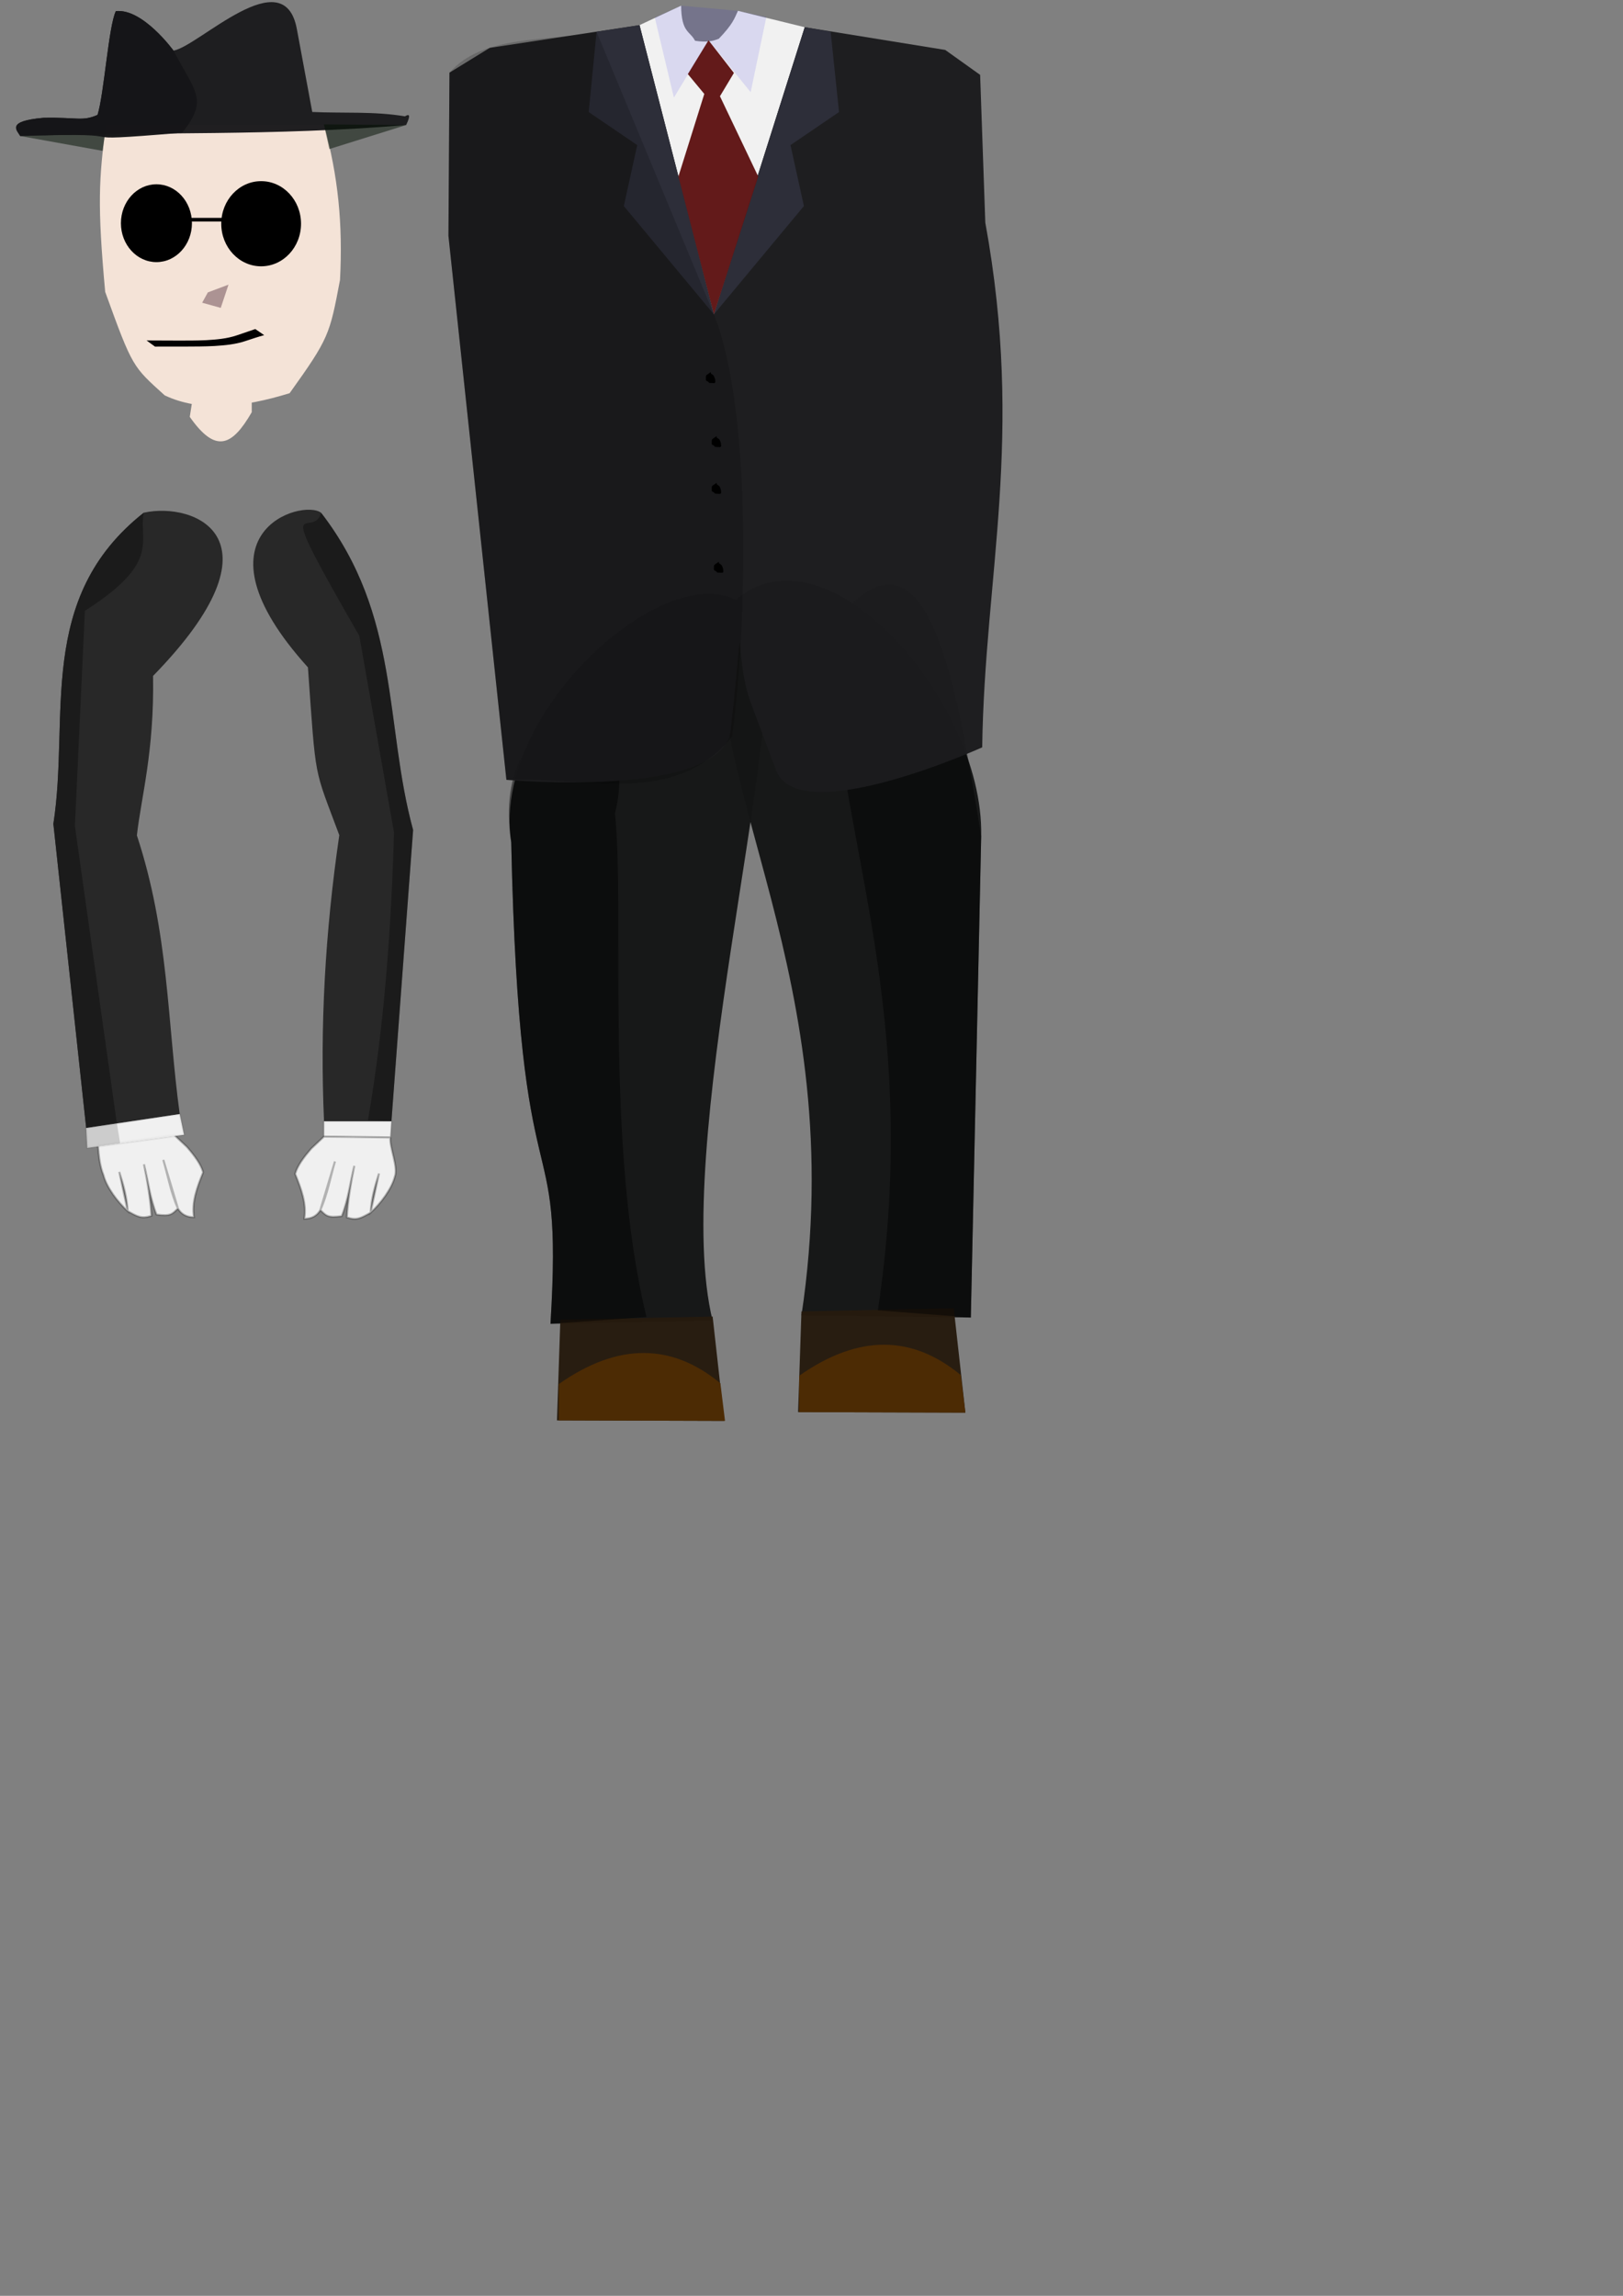 <?xml version="1.0" encoding="UTF-8" standalone="no"?>
<!-- Created with Inkscape (http://www.inkscape.org/) -->

<svg
   xmlns:osb="http://www.openswatchbook.org/uri/2009/osb"
   xmlns:dc="http://purl.org/dc/elements/1.1/"
   xmlns:cc="http://creativecommons.org/ns#"
   xmlns:rdf="http://www.w3.org/1999/02/22-rdf-syntax-ns#"
   xmlns:svg="http://www.w3.org/2000/svg"
   xmlns="http://www.w3.org/2000/svg"
   xmlns:xlink="http://www.w3.org/1999/xlink"
   xmlns:sodipodi="http://sodipodi.sourceforge.net/DTD/sodipodi-0.dtd"
   xmlns:inkscape="http://www.inkscape.org/namespaces/inkscape"
   width="210mm"
   height="297mm"
   viewBox="0 0 210 297"
   version="1.1"
   id="svg3719"
   inkscape:version="0.92.4 (5da689c313, 2019-01-14)"
   sodipodi:docname="agent.svg"
   inkscape:export-filename="C:\Users\srozm\agent.png"
   inkscape:export-xdpi="96"
   inkscape:export-ydpi="96">
  <rect x="0" y="0" width="210" height="297" fill="#808080" stroke="none"/>
  <defs
     id="defs3713">
    <linearGradient
       id="linearGradient2547"
       osb:paint="solid">
      <stop
         style="stop-color:#601616;stop-opacity:1;"
         offset="0"
         id="stop2545" />
    </linearGradient>
    <linearGradient
       inkscape:collect="always"
       xlink:href="#linearGradient2547"
       id="linearGradient2549"
       x1="87.745"
       y1="22.939"
       x2="98.106"
       y2="22.939"
       gradientUnits="userSpaceOnUse" />
  </defs>
  <sodipodi:namedview
     id="base"
     pagecolor="#a5acff"
     bordercolor="#666666"
     borderopacity="1.0"
     inkscape:pageopacity="0"
     inkscape:pageshadow="2"
     inkscape:zoom="0.49497475"
     inkscape:cx="-200.34292"
     inkscape:cy="670.17851"
     inkscape:document-units="mm"
     inkscape:current-layer="layer2"
     showgrid="false"
     inkscape:window-width="1920"
     inkscape:window-height="1137"
     inkscape:window-x="1912"
     inkscape:window-y="-8"
     inkscape:window-maximized="1" />
  <g
     inkscape:label="Layer 1"
     inkscape:groupmode="layer"
     id="layer1"
     style="display:inline">
    <path
       style="opacity:0.98;fill:#151616;fill-opacity:1;stroke:none;stroke-width:0.265px;stroke-linecap:butt;stroke-linejoin:miter;stroke-opacity:1"
       d="m 66.149,108.976 c 1.08,50.53 6.787,34.145 5.078,62.274 l 20.981,-0.401 C 86.792,148.799 101.683,94.62 98.849,82.249 93.413,65.993 63.113,89.703 66.149,108.976 Z"
       id="path4684"
       inkscape:connector-curvature="0"
       sodipodi:nodetypes="ccccc"
       inkscape:export-xdpi="96"
       inkscape:export-ydpi="96" />
    <path
       style="opacity:0.98;fill:#1a1a1a;fill-opacity:0.878;stroke:none;stroke-width:0.265px;stroke-linecap:butt;stroke-linejoin:miter;stroke-opacity:1"
       d="M 18.601,66.327 C 4.57,77.407 9.058,92.76 6.906,106.582 l 4.246,39.342 12.101,-1.802 C 21.626,132.161 21.872,120.669 17.712,108.075 18.248,103.189 19.974,97.275 19.804,87.442 37.215,69.598 25.155,64.879 18.601,66.327 Z"
       id="path4707"
       inkscape:connector-curvature="0"
       sodipodi:nodetypes="ccccccc"
       inkscape:export-xdpi="96"
       inkscape:export-ydpi="96" />
    <path
       style="opacity:0.98;fill:#261b0f;stroke:none;stroke-width:0.256px;stroke-linecap:butt;stroke-linejoin:miter;stroke-opacity:1;fill-opacity:1"
       d="m 72.504,170.721 -0.439,13.029 21.649,0.067 -1.506,-13.497 z"
       id="path4722"
       inkscape:connector-curvature="0"
       sodipodi:nodetypes="ccccc"
       inkscape:export-xdpi="96"
       inkscape:export-ydpi="96" />
    <path
       style="opacity:0.98;fill:#4d2b05;stroke:none;stroke-width:0.256px;stroke-linecap:butt;stroke-linejoin:miter;stroke-opacity:1;fill-opacity:1"
       d="m 72.296,183.75 0.012,-4.704 c 7.683,-5.399 14.63,-5.278 20.902,-0.095 l 0.601,4.866 z"
       id="path4724"
       inkscape:connector-curvature="0"
       sodipodi:nodetypes="ccccc"
       inkscape:export-xdpi="96"
       inkscape:export-ydpi="96" />
    <path
       style="opacity:0.98;fill:none;stroke:#000000;stroke-width:0.265px;stroke-linecap:butt;stroke-linejoin:miter;stroke-opacity:1"
       d="M 70.772,179.045 Z"
       id="path4726"
       inkscape:connector-curvature="0"
       inkscape:export-xdpi="96"
       inkscape:export-ydpi="96" />
    <path
       style="opacity:0.98;fill:#1a1a1a;fill-opacity:0.879;stroke:none;stroke-width:0.265px;stroke-linecap:butt;stroke-linejoin:miter;stroke-opacity:1"
       d="m 41.56,66.346 c 10.29,13.345 8.157,27.351 11.893,41.026 l -2.806,37.685 -8.72,0 C 41.383,132.823 42.064,120.62 43.901,108.04 40.564,99.067 40.912,101.324 39.843,86.335 24.14,68.947 39.136,64.441 41.56,66.346 Z"
       id="path4795"
       inkscape:connector-curvature="0"
       sodipodi:nodetypes="ccccccc"
       inkscape:export-xdpi="96"
       inkscape:export-ydpi="96" />
    <path
       style="display:inline;opacity:0.98;fill:#151616;fill-opacity:1;stroke:none;stroke-width:0.265px;stroke-linecap:butt;stroke-linejoin:miter;stroke-opacity:1"
       d="m 93.778,79.042 c -3.865,21.638 16.52,47.22 9.922,91.139 l 21.916,0.267 1.34,-62.274 C 127.36,90.057 105.317,65.456 93.778,79.042 Z"
       id="path4684-5"
       inkscape:connector-curvature="0"
       sodipodi:nodetypes="ccccc"
       inkscape:export-xdpi="96"
       inkscape:export-ydpi="96" />
    <path
       style="display:inline;opacity:0.98;fill:#261b0f;stroke:none;stroke-width:0.256px;stroke-linecap:butt;stroke-linejoin:miter;stroke-opacity:1;fill-opacity:1"
       d="m 103.701,169.651 -0.439,13.029 21.649,0.067 -1.506,-13.497 z"
       id="path4722-8"
       inkscape:connector-curvature="0"
       sodipodi:nodetypes="ccccc"
       inkscape:export-xdpi="96"
       inkscape:export-ydpi="96" />
    <path
       style="display:inline;opacity:0.98;fill:#4d2b05;stroke:none;stroke-width:0.256px;stroke-linecap:butt;stroke-linejoin:miter;stroke-opacity:1;fill-opacity:1"
       d="m 103.395,182.681 0.012,-4.704 c 7.683,-5.399 14.63,-5.278 20.902,-0.095 l 0.601,4.866 z"
       id="path4724-4"
       inkscape:connector-curvature="0"
       sodipodi:nodetypes="ccccc"
       inkscape:export-xdpi="96"
       inkscape:export-ydpi="96" />
    <path
       style="display:inline;opacity:0.98;fill:#000000;fill-opacity:0.332;stroke:none;stroke-width:0.265px;stroke-linecap:butt;stroke-linejoin:miter;stroke-opacity:1"
       d="m 41.56,66.346 c 10.29,13.345 8.157,27.351 11.894,41.026 l -2.806,37.685 -3.04,-0.134 c 2.141,-12.406 3.007,-24.812 3.374,-37.217 L 46.492,82.256 C 34.852,62.028 40.405,70.187 41.56,66.346 Z"
       id="path4795-6"
       inkscape:connector-curvature="0"
       sodipodi:nodetypes="ccccccc"
       inkscape:export-xdpi="96"
       inkscape:export-ydpi="96" />
    <path
       style="display:inline;opacity:0.98;fill:#1a1a1a;fill-opacity:0.878;stroke:none;stroke-width:0.265px;stroke-linecap:butt;stroke-linejoin:miter;stroke-opacity:1"
       d="M 18.601,66.327 C 4.57,77.407 9.058,92.76 6.906,106.582 l 4.246,39.342 3.949,-0.733 L 9.694,106.872 10.984,79.023 c 9.954,-6.35 6.911,-8.987 7.617,-12.695 z"
       id="path4707-3"
       inkscape:connector-curvature="0"
       sodipodi:nodetypes="ccccccc"
       inkscape:export-xdpi="96"
       inkscape:export-ydpi="96" />
    <path
       style="fill:#ffffff;fill-opacity:0.879;stroke:#000000;stroke-width:0.265px;stroke-linecap:butt;stroke-linejoin:miter;stroke-opacity:0.261"
       d="m 12.672,148.182 9.875,-1.347 c 0.528,0.496 0.901,0.838 1.654,1.559 0.937,1.087 1.766,2.173 2.079,3.26 -0.785,1.937 -1.509,3.874 -1.181,5.811 -0.945,0 -1.638,-0.378 -2.079,-1.134 -0.89,-2.02 -1.276,-4.185 -1.89,-6.284 l 1.89,6.284 c -0.742,0.718 -0.917,1.049 -2.764,0.791 -0.858,-2.169 -1.087,-4.339 -1.63,-6.508 0.452,2.236 0.863,4.689 0.962,6.675 -1.306,0.419 -1.825,0.084 -3.064,-0.615 -0.094,-1.745 -0.557,-3.416 -1.092,-5.072 l 0.717,3.331 0.375,1.741 v 0 c -1.322,-1.198 -2.73,-3.096 -3.127,-4.641 -0.495,-1.229 -0.601,-2.5 -0.724,-3.853 z"
       id="path2448"
       inkscape:connector-curvature="0"
       sodipodi:nodetypes="cccccccccccccccccc" />
    <path
       style="fill:#ffffff;stroke:#000000;stroke-width:0.265px;stroke-linecap:butt;stroke-linejoin:miter;stroke-opacity:0.06;fill-opacity:0.878"
       d="m 11.152,145.924 0.14,2.579 12.52,-1.701 -0.56,-2.68 z"
       id="path2446"
       inkscape:connector-curvature="0" />
    <path
       style="display:inline;fill:#ffffff;fill-opacity:0.878;stroke:#000000;stroke-width:0.265px;stroke-linecap:butt;stroke-linejoin:miter;stroke-opacity:0.06"
       d="m 41.928,145.057 -0.004,1.98 8.587,0.108 0.136,-2.088 z"
       id="path2446-5"
       inkscape:connector-curvature="0"
       sodipodi:nodetypes="ccccc" />
    <path
       style="fill:#000000;stroke:none;stroke-width:0.265px;stroke-linecap:butt;stroke-linejoin:miter;stroke-opacity:1;fill-opacity:0.151"
       d="m 15.101,145.191 0.444,2.697 -4.252,0.614 -0.14,-2.579 z"
       id="path2467"
       inkscape:connector-curvature="0" />
    <path
       style="display:inline;fill:#ffffff;fill-opacity:0.879;stroke:#000000;stroke-width:0.265px;stroke-linecap:butt;stroke-linejoin:miter;stroke-opacity:0.261"
       d="m 50.511,147.145 -8.587,-0.108 c -0.528,0.496 -0.901,0.838 -1.654,1.559 -0.937,1.087 -1.766,2.173 -2.079,3.26 0.785,1.937 1.509,3.874 1.181,5.811 0.945,0 1.638,-0.378 2.079,-1.134 0.89,-2.02 1.276,-4.185 1.89,-6.284 l -1.89,6.284 c 0.742,0.718 0.917,1.049 2.764,0.791 0.858,-2.169 1.087,-4.339 1.63,-6.508 -0.452,2.236 -0.863,4.689 -0.962,6.675 1.306,0.419 1.825,0.084 3.064,-0.615 0.094,-1.745 0.557,-3.416 1.092,-5.072 l -0.717,3.331 -0.375,1.741 v 0 c 1.322,-1.198 2.73,-3.096 3.127,-4.641 0.495,-1.229 -0.687,-3.739 -0.563,-5.091 z"
       id="path2448-7"
       inkscape:connector-curvature="0"
       sodipodi:nodetypes="cccccccccccccccccc" />
    <path
       style="display:inline;opacity:0.98;fill:#000000;fill-opacity:0.472;stroke:none;stroke-width:0.265px;stroke-linecap:butt;stroke-linejoin:miter;stroke-opacity:1"
       d="m 66.149,108.976 c 1.08,50.53 6.787,34.145 5.078,62.274 l 12.428,-0.869 C 78.24,148.331 80.87,117.706 79.572,105.234 83.775,87.939 63.113,89.703 66.149,108.976 Z"
       id="path4684-59"
       inkscape:connector-curvature="0"
       sodipodi:nodetypes="ccccc"
       inkscape:export-xdpi="96"
       inkscape:export-ydpi="96" />
    <path
       style="display:inline;opacity:0.98;fill:#000000;fill-opacity:0.471;stroke:none;stroke-width:0.265px;stroke-linecap:butt;stroke-linejoin:miter;stroke-opacity:1"
       d="m 108.745,79.71 c -3.865,21.638 11.442,45.883 4.844,89.803 l 12.027,0.935 1.34,-62.274 C 123.886,89.389 120.284,66.124 108.745,79.71 Z"
       id="path4684-5-4"
       inkscape:connector-curvature="0"
       sodipodi:nodetypes="ccccc"
       inkscape:export-xdpi="96"
       inkscape:export-ydpi="96" />
  </g>
  <g
     inkscape:groupmode="layer"
     id="layer11"
     inkscape:label="body"
     style="display:inline">
    <path
       style="display:inline;opacity:0.98;fill:#f2f2f2;stroke:none;stroke-width:0.265px;stroke-linecap:butt;stroke-linejoin:miter;stroke-opacity:1"
       d="m 82.746,3.252 9.622,37.418 11.76,-37.15 -8.645,-2.119 c -0.481,1.058 -0.682,1.732 -2.472,3.608 -0.7,0.284 -1.495,0.51 -3.074,0.267 -0.666,-1.289 -1.774,-1.03 -1.804,-4.544 z"
       id="path4709"
       inkscape:connector-curvature="0"
       sodipodi:nodetypes="cccccccc"
       inkscape:export-xdpi="96"
       inkscape:export-ydpi="96" />
    <path
       style="display:inline;opacity:0.98;fill:#1c1c1e;fill-opacity:1;stroke:none;stroke-width:0.265px;stroke-linecap:butt;stroke-linejoin:miter;stroke-opacity:1"
       d="m 58.157,9.399 -0.134,21.114 7.5,70.372 c 0,0 28.021,2.543 29.025,-6.496 2.073,-18.668 0.216,-9.826 2.64,-3.36 3.219,8.585 0.684,1.843 3.219,8.585 2.932,7.797 26.68,-2.932 26.68,-2.932 0.321,-22.441 5.48,-40.045 0.401,-67.886 l -0.668,-19.11 -4.518,-3.226 -18.174,-2.94 -11.76,37.15 -9.622,-37.418 -19.377,2.94 z"
       id="path4658"
       inkscape:connector-curvature="0"
       sodipodi:nodetypes="cccsssccccccccc"
       inkscape:export-xdpi="96"
       inkscape:export-ydpi="96" />
    <path
       style="display:inline;opacity:0.98;fill:#2d2e39;fill-opacity:1;stroke:none;stroke-width:0.265px;stroke-linecap:butt;stroke-linejoin:miter;stroke-opacity:0.914"
       d="m 92.367,40.67 11.652,-14.013 -1.737,-7.884 6.281,-4.276 L 107.477,4.106 104.127,3.519 92.367,40.67"
       id="path4690-8"
       inkscape:connector-curvature="0"
       sodipodi:nodetypes="ccccccc"
       inkscape:export-xdpi="96"
       inkscape:export-ydpi="96" />
    <path
       style="display:inline;opacity:0.98;fill:url(#linearGradient2549);fill-opacity:1;stroke:none;stroke-width:0.265px;stroke-linecap:butt;stroke-linejoin:miter;stroke-opacity:1"
       d="m 91.673,5.208 -2.673,4.377 2.129,2.568 -3.385,10.796 4.623,17.721 5.739,-17.835 -4.951,-10.384 1.806,-3.014 z"
       id="path4716"
       inkscape:connector-curvature="0"
       sodipodi:nodetypes="ccccccccc"
       inkscape:export-xdpi="96"
       inkscape:export-ydpi="96" />
    <path
       style="display:inline;opacity:0.98;fill:#231fdb;stroke:none;stroke-width:0.265px;stroke-linecap:butt;stroke-linejoin:miter;stroke-opacity:1;fill-opacity:0.121"
       d="m 88.132,0.732 -3.408,1.537 2.472,10.357 4.477,-7.417 5.455,6.711 2.029,-9.718 -3.675,-0.802 z"
       id="path4711"
       inkscape:connector-curvature="0"
       sodipodi:nodetypes="cccccccc"
       inkscape:export-xdpi="96"
       inkscape:export-ydpi="96" />
    <path
       style="display:inline;opacity:0.98;fill:#2d2e39;fill-opacity:1;stroke:none;stroke-width:0.265px;stroke-linecap:butt;stroke-linejoin:miter;stroke-opacity:0.914"
       d="m 92.367,40.67 -11.652,-14.013 1.737,-7.884 -6.281,-4.276 1.019,-10.39 5.555,-0.854 z"
       id="path4690"
       inkscape:connector-curvature="0"
       sodipodi:nodetypes="cccccccc"
       inkscape:export-xdpi="96"
       inkscape:export-ydpi="96" />
    <path
       style="fill:#000000;fill-opacity:0.171;stroke:none;stroke-width:0.265px;stroke-linecap:butt;stroke-linejoin:miter;stroke-opacity:1"
       d="m 65.523,100.885 c 10.188,-0.424 21.774,3.58 29.2,-5.59 1.792,-12.791 2.793,-41.834 -2.356,-54.625 L 77.191,4.106 C 70.616,5.438 62.492,4.441 58.157,9.399 l -0.134,21.114 z"
       id="path2573"
       inkscape:connector-curvature="0"
       sodipodi:nodetypes="ccccccc" />
    <path
       style="fill:#000000;stroke:#000000;stroke-width:0.265px;stroke-linecap:butt;stroke-linejoin:miter;stroke-opacity:1;fill-opacity:1"
       d="m 91.848,48.386 c -0.447,0.305 -0.378,0.194 -0.378,0.567 0,0.032 0,0.063 0,0.095 0,0.032 -0.022,0.072 0,0.094 0.05,0.05 0.133,0.052 0.189,0.094 0.071,0.053 0.115,0.14 0.189,0.189 0.008,0.005 0.355,0 0.378,0 0.032,0 0.063,0 0.094,0 0.032,0 0.072,0.022 0.094,0 0.022,-0.022 0,-0.063 0,-0.094 0,-0.2 0.008,-0.166 -0.094,-0.472 -0.092,-0.275 -0.202,-0.27 -0.472,-0.472 z"
       id="path2575"
       inkscape:connector-curvature="0" />
    <path
       style="display:inline;fill:#000000;fill-opacity:1;stroke:#000000;stroke-width:0.265px;stroke-linecap:butt;stroke-linejoin:miter;stroke-opacity:1"
       d="m 92.604,56.665 c -0.447,0.305 -0.378,0.194 -0.378,0.567 0,0.032 0,0.063 0,0.095 0,0.032 -0.022,0.072 0,0.094 0.05,0.05 0.133,0.052 0.189,0.094 0.071,0.053 0.115,0.14 0.189,0.189 0.008,0.005 0.355,0 0.378,0 0.032,0 0.063,0 0.094,0 0.032,0 0.072,0.022 0.094,0 0.022,-0.022 0,-0.063 0,-0.094 0,-0.2 0.008,-0.166 -0.094,-0.472 -0.092,-0.275 -0.202,-0.27 -0.472,-0.472 z"
       id="path2575-8"
       inkscape:connector-curvature="0" />
    <path
       style="display:inline;fill:#000000;fill-opacity:1;stroke:#000000;stroke-width:0.265px;stroke-linecap:butt;stroke-linejoin:miter;stroke-opacity:1"
       d="m 92.604,62.712 c -0.447,0.305 -0.378,0.194 -0.378,0.567 0,0.032 0,0.063 0,0.095 0,0.032 -0.022,0.072 0,0.094 0.05,0.05 0.133,0.052 0.189,0.094 0.071,0.053 0.115,0.14 0.189,0.189 0.008,0.005 0.355,0 0.378,0 0.032,0 0.063,0 0.094,0 0.032,0 0.072,0.022 0.094,0 0.022,-0.022 0,-0.063 0,-0.094 0,-0.2 0.008,-0.166 -0.094,-0.472 -0.092,-0.275 -0.202,-0.27 -0.472,-0.472 z"
       id="path2575-1"
       inkscape:connector-curvature="0" />
    <path
       style="display:inline;fill:#000000;fill-opacity:1;stroke:#000000;stroke-width:0.265px;stroke-linecap:butt;stroke-linejoin:miter;stroke-opacity:1"
       d="m 92.888,72.918 c -0.447,0.305 -0.378,0.194 -0.378,0.567 0,0.032 0,0.063 0,0.095 0,0.032 -0.022,0.072 0,0.094 0.05,0.05 0.133,0.052 0.189,0.094 0.071,0.053 0.115,0.14 0.189,0.189 0.008,0.005 0.355,0 0.378,0 0.032,0 0.063,0 0.094,0 0.032,0 0.072,0.022 0.094,0 0.022,-0.022 0,-0.063 0,-0.094 0,-0.2 0.008,-0.166 -0.094,-0.472 -0.092,-0.275 -0.202,-0.27 -0.472,-0.472 z"
       id="path2575-88"
       inkscape:connector-curvature="0" />
  </g>
  <g
     inkscape:groupmode="layer"
     id="layer2"
     inkscape:label="głowa"
     style="display:inline">
    <path
       style="display:inline;fill:#f4e3d7;stroke:none;stroke-width:0.265px;stroke-linecap:butt;stroke-linejoin:miter;stroke-opacity:1"
       d="m 13.709,16.139 c -0.916,7.024 -1.131,10.318 -0.099,21.619 3.565,9.856 3.567,9.64 7.705,13.391 4.544,2.152 10.107,1.585 16.158,-0.283 5.106,-7.128 5.177,-7.554 6.52,-14.647 0.378,-7.22 -0.234,-13.401 -2.079,-20.127 z"
       id="path3784"
       inkscape:connector-curvature="0"
       sodipodi:nodetypes="ccccccc" />
    <path
       style="display:inline;fill:#f4e3d7;fill-opacity:1;stroke:none;stroke-width:0.265px;stroke-linecap:butt;stroke-linejoin:miter;stroke-opacity:1"
       d="m 25.022,50.922 -0.468,3.007 c 3.354,4.788 5.475,3.792 8.018,-0.601 l 2e-6,-2.539 z"
       id="path4660"
       inkscape:connector-curvature="0"
       sodipodi:nodetypes="ccccc" />
    <ellipse
       id="path3786-2"
       cx="33.789"
       cy="28.943"
       rx="5.161"
       ry="5.508"
       style="display:inline;stroke-width:0.424" />
    <rect
       id="rect3803"
       width="15.119"
       height="0.472"
       x="19.426"
       y="28.187"
       style="display:inline;stroke-width:0.265" />
    <ellipse
       id="path3786"
       cx="20.24"
       cy="28.875"
       rx="4.594"
       ry="5.035"
       style="display:inline;stroke-width:0.382" />
    <path
       style="display:inline;fill:#ac9393;stroke:none;stroke-width:0.265px;stroke-linecap:butt;stroke-linejoin:miter;stroke-opacity:1"
       d="m 26.893,37.826 -0.735,1.336 2.405,0.668 1.002,-3.007 z"
       id="path4676"
       inkscape:connector-curvature="0" />
    <path
       id="path3847"
       d="m 33.03,42.568 c -0.789,0.27 -1.577,0.541 -2.367,0.808 -1.273,0.435 -2.615,0.55 -3.948,0.63 -1.291,0.06 -2.584,0.058 -3.877,0.054 -1.027,-0.003 -2.054,-0.009 -3.081,-0.012 -0.55,-0.003 -0.285,-0.001 -0.796,-0.006 0,0 1.096,0.796 1.096,0.796 v 0 c 0.501,-0.004 0.24,-0.002 0.782,-0.004 1.021,-1.7e-4 2.043,3e-5 3.064,-2.6e-4 1.288,-0.004 2.576,-0.005 3.863,-0.074 1.348,-0.086 2.702,-0.208 3.991,-0.641 0.806,-0.263 1.608,-0.542 2.427,-0.762 0,0 -1.154,-0.788 -1.154,-0.788 z"
       inkscape:connector-curvature="0"
       style="display:inline;stroke-width:0.265" />
    <path
       style="display:inline;fill:#1c1c1e;fill-opacity:0.98;stroke:none;stroke-width:0.265px;stroke-linecap:butt;stroke-linejoin:miter;stroke-opacity:1"
       d="M 52.551,16.177 C 35.188,17.626 20.383,17.006 2.619,17.596 2.184,16.849 0.734,15.664 5.63,15.241 9.953,15.149 10.649,15.738 12.622,14.863 13.473,12.123 14.04,3.429 14.985,1.445 18.45,1.036 22.45,6.548 22.45,6.548 25.694,6.012 36.781,-5.296 38.419,3.807 l 1.984,10.678 c 4,0.187 8,-0.107 12.001,0.567 0.947,-0.617 0.371,0.655 0.146,1.125 z"
       id="path3778"
       inkscape:connector-curvature="0"
       sodipodi:nodetypes="cccccccccc" />
    <path
       style="fill:#000f00;fill-opacity:0.492;stroke:none;stroke-width:0.265px;stroke-linecap:butt;stroke-linejoin:miter;stroke-opacity:1"
       d="m 2.619,17.596 10.658,1.922 0.331,-2.362 z"
       id="path2660"
       inkscape:connector-curvature="0"
       sodipodi:nodetypes="cccc" />
    <path
       style="fill:#000f00;stroke:none;stroke-width:0.265px;stroke-linecap:butt;stroke-linejoin:miter;stroke-opacity:1;fill-opacity:0.492"
       d="m 52.551,16.177 -9.934,3.105 -0.701,-3.19 z"
       id="path2662"
       inkscape:connector-curvature="0" />
    <path
       style="display:inline;fill:#161618;fill-opacity:0.984;stroke:none;stroke-width:0.265px;stroke-linecap:butt;stroke-linejoin:miter;stroke-opacity:1"
       d="M 23.588,17.169 C 6.225,18.618 20.383,17.006 2.619,17.596 2.184,16.849 0.734,15.664 5.63,15.241 c 4.323,-0.092 5.019,0.497 6.993,-0.378 0.85,-2.74 1.417,-11.434 2.362,-13.418 3.465,-0.409 7.465,5.103 7.465,5.103 2.924,5.512 4.497,6.336 1.138,10.622 z"
       id="path3778-4"
       inkscape:connector-curvature="0"
       sodipodi:nodetypes="ccccccc" />
  </g>
</svg>
